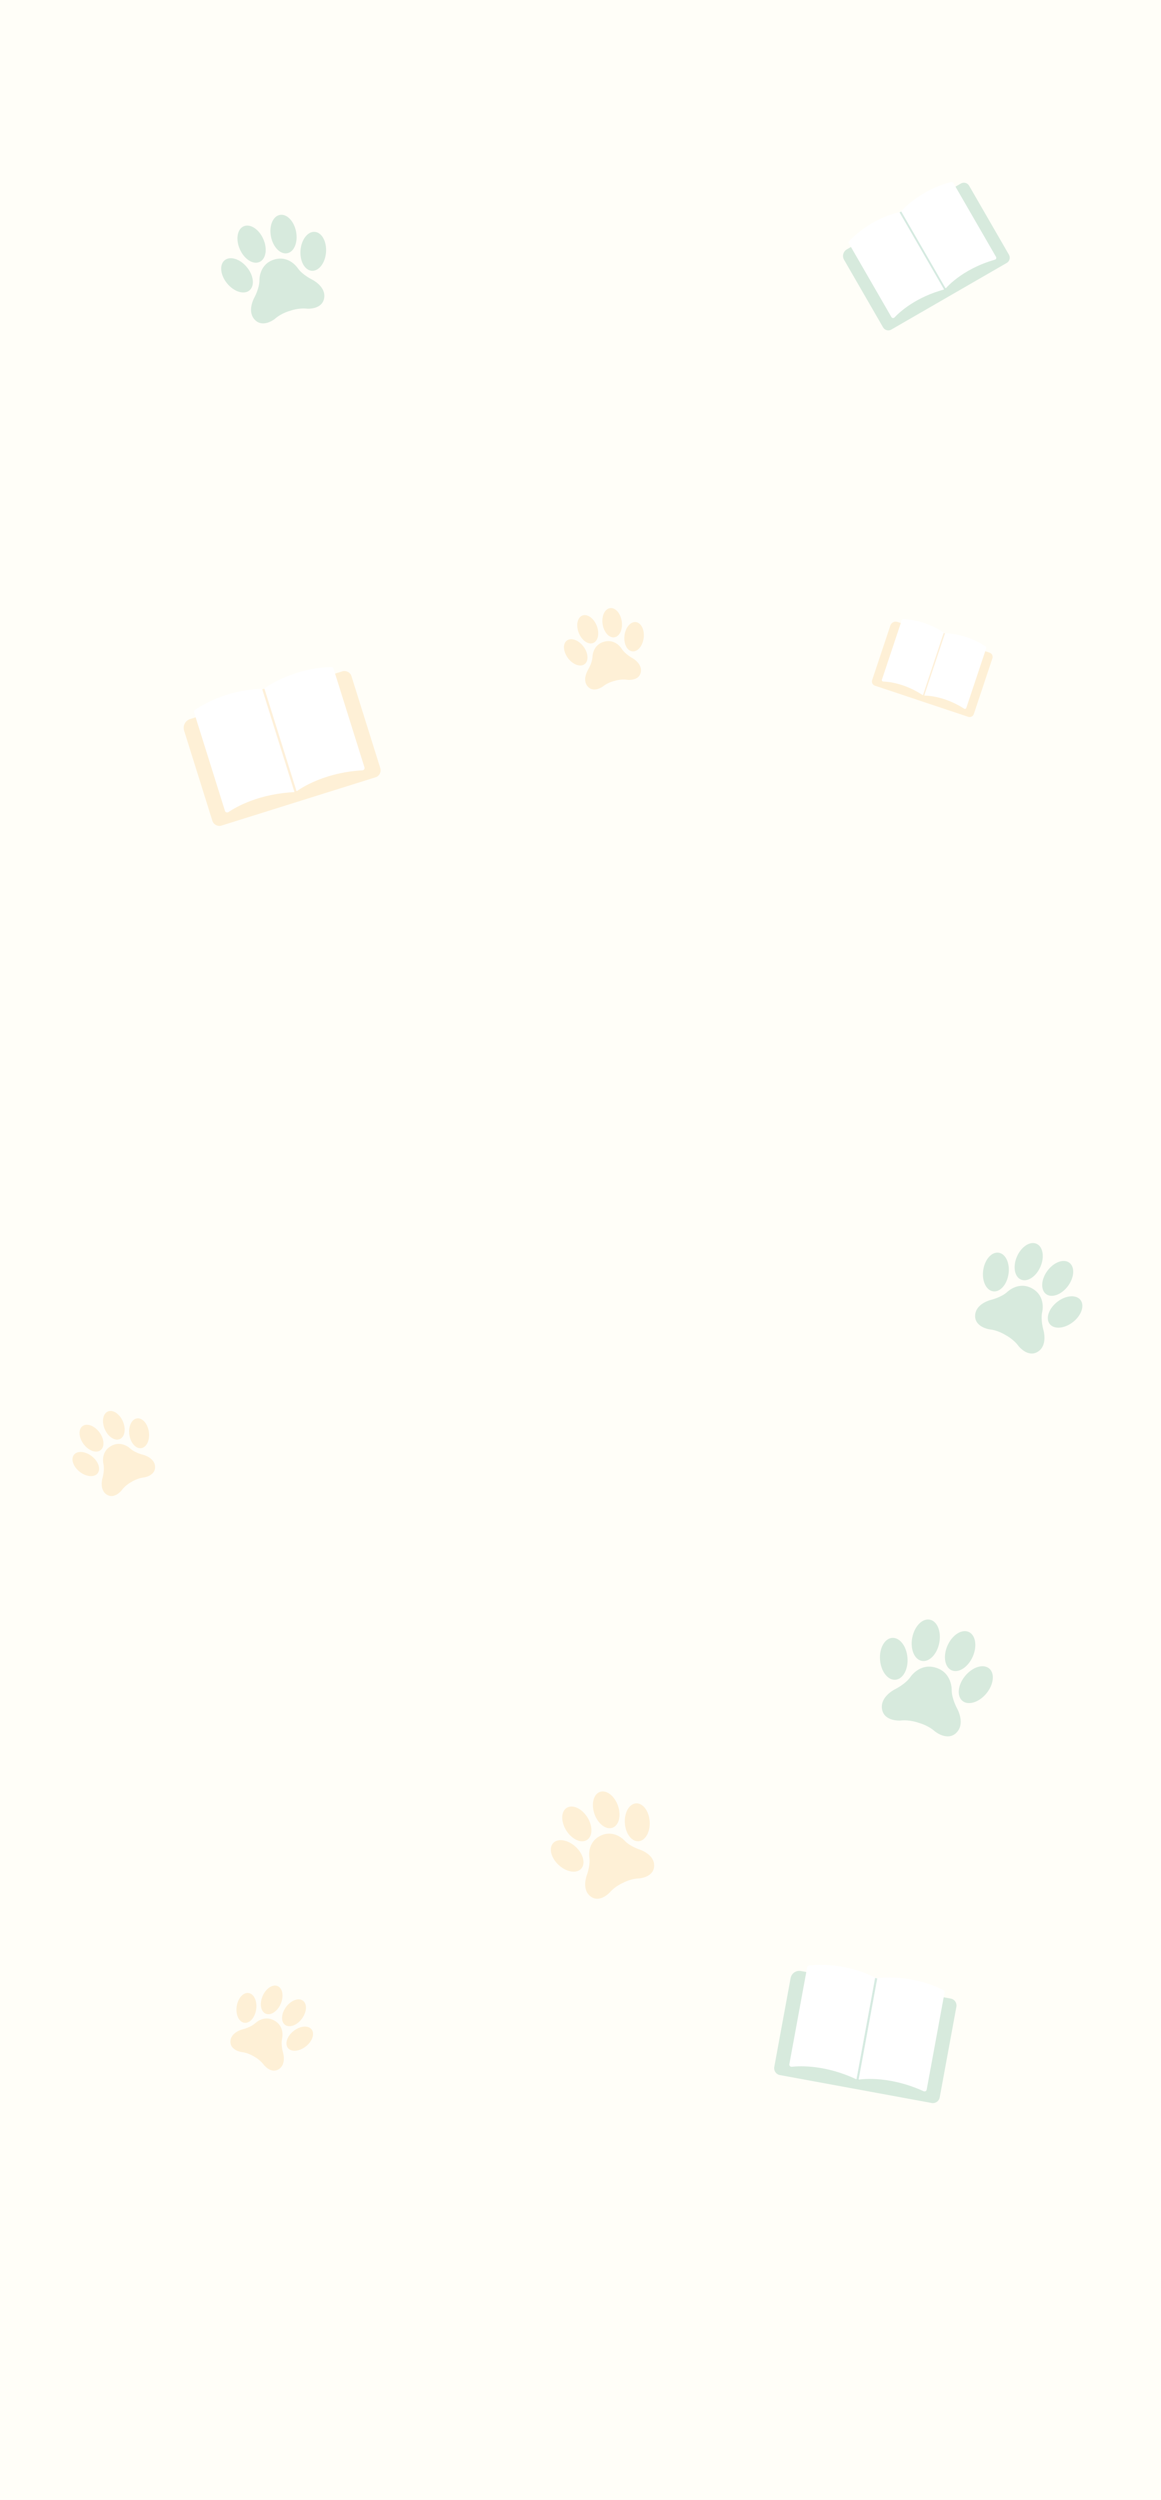 <svg width="392" height="844" viewBox="0 0 392 844" fill="none" xmlns="http://www.w3.org/2000/svg">
<rect width="392" height="844" fill="#FFFEF8"/>
<g clip-path="url(#clip0_1873_1822)">
<path d="M303.023 209.978L334.127 220.354C334.913 220.617 335.339 221.468 335.076 222.255L328.801 241.066C328.538 241.853 327.687 242.278 326.9 242.016L295.424 231.515C294.637 231.253 294.211 230.401 294.474 229.614L300.625 211.176C300.957 210.183 302.03 209.646 303.023 209.978Z" fill="#FCC971" fill-opacity="0.25"/>
<path d="M304.479 209.359L297.768 229.474C297.668 229.775 297.884 230.087 298.2 230.098C300.03 230.153 305.56 230.694 311.812 234.854L318.845 213.772C318.845 213.772 313.38 209.411 304.953 209.032C304.741 209.022 304.546 209.157 304.479 209.359Z" fill="white"/>
<path d="M318.845 213.773L311.813 234.85C311.813 234.85 318.104 234.52 325.553 239.269C325.812 239.435 326.162 239.317 326.259 239.024L332.988 218.856C333.054 218.658 332.985 218.445 332.82 218.325C331.591 217.44 326.36 214.011 318.843 213.777L318.845 213.773Z" fill="white"/>
<path d="M319.07 213.847L318.621 213.697L311.589 234.774L312.039 234.924L319.07 213.847Z" fill="#FCC971" fill-opacity="0.25"/>
</g>
<g clip-path="url(#clip1_1873_1822)">
<path d="M285.926 84.194L324.432 61.963C325.406 61.401 326.652 61.735 327.215 62.709L340.66 85.997C341.222 86.971 340.888 88.218 339.914 88.78L300.947 111.278C299.973 111.84 298.726 111.506 298.164 110.532L284.985 87.706C284.275 86.476 284.696 84.904 285.926 84.194Z" fill="#60B28D" fill-opacity="0.25"/>
<path d="M286.608 82.16L300.985 107.063C301.2 107.435 301.711 107.497 302.006 107.186C303.709 105.379 309.232 100.253 319.076 97.649L304.008 71.55C304.008 71.55 294.666 73.174 286.702 81.386C286.501 81.591 286.463 81.91 286.608 82.16Z" fill="white"/>
<path d="M304.007 71.55L319.072 97.644C319.072 97.644 324.396 90.963 335.915 87.675C336.317 87.561 336.511 87.101 336.302 86.739L321.886 61.77C321.745 61.525 321.467 61.403 321.197 61.463C319.194 61.914 311.009 64.139 304.011 71.556L304.007 71.55Z" fill="white"/>
<path d="M304.286 71.39L303.729 71.711L318.794 97.804L319.351 97.483L304.286 71.39Z" fill="#60B28D" fill-opacity="0.25"/>
</g>
<g clip-path="url(#clip2_1873_1822)">
<path d="M270.41 665.458L321.024 674.769C322.305 675.004 323.153 676.235 322.917 677.515L317.286 708.127C317.05 709.407 315.82 710.255 314.54 710.019L263.318 700.597C262.038 700.361 261.19 699.131 261.425 697.851L266.945 667.846C267.242 666.23 268.793 665.161 270.41 665.458Z" fill="#60B28D" fill-opacity="0.25"/>
<path d="M272.536 664.178L266.515 696.912C266.425 697.402 266.828 697.839 267.322 697.786C270.179 697.472 278.892 697.101 289.521 702.195L295.831 667.889C295.831 667.889 286.382 662.308 273.201 663.567C272.87 663.597 272.597 663.849 272.536 664.178Z" fill="white"/>
<path d="M295.831 667.888L289.522 702.187C289.522 702.187 299.226 700.296 311.845 706.044C312.284 706.246 312.801 705.985 312.889 705.51L318.926 672.688C318.985 672.367 318.832 672.051 318.549 671.901C316.445 670.795 307.563 666.612 295.83 667.895L295.831 667.888Z" fill="white"/>
<path d="M296.197 667.956L295.466 667.821L289.156 702.12L289.888 702.255L296.197 667.956Z" fill="#60B28D" fill-opacity="0.25"/>
</g>
<g clip-path="url(#clip3_1873_1822)">
<path d="M64.202 242.767L115.572 226.665C116.872 226.258 118.257 226.982 118.664 228.281L128.403 259.35C128.81 260.65 128.086 262.035 126.787 262.442L74.8 278.737C73.5 279.144 72.115 278.421 71.708 277.121L62.163 246.668C61.648 245.027 62.561 243.282 64.202 242.767Z" fill="#FCC971" fill-opacity="0.25"/>
<path d="M65.544 240.545L75.957 273.767C76.113 274.265 76.7 274.472 77.131 274.182C79.62 272.497 87.501 267.898 99.82 267.421L88.906 232.602C88.906 232.602 77.439 232.054 65.86 239.655C65.569 239.844 65.439 240.211 65.544 240.545Z" fill="white"/>
<path d="M88.906 232.601L99.817 267.412C99.817 267.412 107.872 260.924 122.352 260.08C122.857 260.052 123.208 259.559 123.057 259.076L112.615 225.764C112.513 225.438 112.216 225.221 111.882 225.22C109.396 225.224 99.136 225.692 88.908 232.608L88.906 232.601Z" fill="white"/>
<path d="M89.278 232.485L88.535 232.718L99.447 267.529L100.189 267.296L89.278 232.485Z" fill="#FCC971" fill-opacity="0.25"/>
</g>
<g clip-path="url(#clip4_1873_1822)">
<path d="M213.489 219.913C211.699 219.696 210.517 217.306 210.849 214.576C211.181 211.845 212.901 209.808 214.69 210.026C216.48 210.244 217.662 212.633 217.33 215.364C216.998 218.094 215.278 220.131 213.489 219.913Z" fill="#FCC971" fill-opacity="0.25"/>
<path d="M207.433 215.172C205.65 215.438 203.875 213.448 203.469 210.728C203.063 208.008 204.179 205.587 205.963 205.321C207.746 205.055 209.521 207.044 209.927 209.764C210.333 212.485 209.216 214.905 207.433 215.172Z" fill="#FCC971" fill-opacity="0.25"/>
<path d="M191.782 222.211C190.129 220.012 189.958 217.352 191.399 216.268C192.841 215.185 195.349 216.089 197.001 218.288C198.654 220.486 198.825 223.147 197.384 224.23C195.943 225.313 193.435 224.409 191.782 222.211Z" fill="#FCC971" fill-opacity="0.25"/>
<path d="M195.407 213.656C194.399 211.098 194.941 208.487 196.618 207.826C198.296 207.165 200.473 208.704 201.482 211.262C202.49 213.821 201.948 216.431 200.27 217.093C198.593 217.754 196.416 216.215 195.407 213.656Z" fill="#FCC971" fill-opacity="0.25"/>
<path d="M198.528 226.168C198.528 226.168 199.966 223.827 200.045 221.756C200.045 221.756 200.075 217.696 203.988 216.647C207.9 215.599 209.957 219.1 209.957 219.1C211.061 220.854 213.477 222.163 213.477 222.163C213.477 222.163 217.042 224.079 216.337 227.084C215.661 229.964 211.905 229.523 211.905 229.523C209.665 229.162 207.532 229.874 207.532 229.874C207.532 229.874 205.329 230.323 203.569 231.757C203.569 231.757 200.537 234.017 198.512 231.86C196.397 229.603 198.528 226.168 198.528 226.168Z" fill="#FCC971" fill-opacity="0.25"/>
</g>
<g clip-path="url(#clip5_1873_1822)">
<path d="M105.259 91.422C102.88 91.237 101.181 88.146 101.463 84.517C101.745 80.888 103.902 78.097 106.281 78.282C108.66 78.467 110.359 81.559 110.077 85.187C109.794 88.816 107.637 91.607 105.259 91.422Z" fill="#60B28D" fill-opacity="0.25"/>
<path d="M96.981 85.501C94.639 85.954 92.178 83.426 91.486 79.853C90.793 76.28 92.13 73.015 94.473 72.561C96.815 72.107 99.275 74.636 99.968 78.209C100.661 81.782 99.323 85.046 96.981 85.501Z" fill="#60B28D" fill-opacity="0.25"/>
<path d="M76.692 95.703C74.382 92.891 74.003 89.384 75.847 87.869C77.69 86.354 81.057 87.406 83.368 90.218C85.679 93.03 86.057 96.537 84.214 98.052C82.371 99.567 79.003 98.515 76.692 95.703Z" fill="#60B28D" fill-opacity="0.25"/>
<path d="M80.995 84.186C79.516 80.861 80.083 77.379 82.263 76.409C84.443 75.439 87.409 77.349 88.889 80.674C90.369 83.999 89.801 87.481 87.621 88.451C85.442 89.421 82.475 87.512 80.995 84.186Z" fill="#60B28D" fill-opacity="0.25"/>
<path d="M85.838 100.549C85.838 100.549 87.605 97.372 87.591 94.629C87.591 94.629 87.399 89.259 92.511 87.649C97.624 86.039 100.543 90.55 100.543 90.55C102.103 92.806 105.372 94.397 105.372 94.397C105.372 94.397 110.194 96.727 109.435 100.74C108.707 104.586 103.716 104.219 103.716 104.219C100.733 103.868 97.954 104.932 97.954 104.932C97.954 104.932 95.067 105.653 92.823 107.649C92.823 107.649 88.943 110.81 86.142 108.075C83.217 105.212 85.838 100.549 85.838 100.549Z" fill="#60B28D" fill-opacity="0.25"/>
</g>
<g clip-path="url(#clip6_1873_1822)">
<path d="M354.431 447.015C352.959 445.137 354.09 441.795 356.955 439.551C359.82 437.306 363.335 437.01 364.807 438.888C366.278 440.766 365.148 444.108 362.282 446.353C359.417 448.597 355.902 448.894 354.431 447.015Z" fill="#60B28D" fill-opacity="0.25"/>
<path d="M353.201 436.912C351.283 435.492 351.484 431.97 353.65 429.045C355.815 426.12 359.125 424.899 361.043 426.318C362.96 427.738 362.759 431.26 360.594 434.185C358.429 437.111 355.119 438.331 353.201 436.912Z" fill="#60B28D" fill-opacity="0.25"/>
<path d="M331.97 428.854C332.48 425.251 334.81 422.601 337.172 422.936C339.534 423.271 341.035 426.464 340.524 430.067C340.013 433.671 337.684 436.32 335.322 435.985C332.959 435.65 331.459 432.458 331.97 428.854Z" fill="#60B28D" fill-opacity="0.25"/>
<path d="M343.366 424.242C344.816 420.904 347.766 418.969 349.954 419.92C352.143 420.871 352.74 424.348 351.29 427.686C349.839 431.024 346.889 432.959 344.701 432.008C342.513 431.057 341.915 427.58 343.366 424.242Z" fill="#60B28D" fill-opacity="0.25"/>
<path d="M334.579 438.868C334.579 438.868 338.115 438.023 340.126 436.159C340.126 436.159 343.955 432.388 348.597 435.068C353.239 437.748 351.887 442.949 351.887 442.949C351.278 445.623 352.315 449.108 352.315 449.108C352.315 449.108 353.857 454.237 350.386 456.389C347.059 458.452 343.957 454.525 343.957 454.525C342.199 452.09 339.537 450.761 339.537 450.761C339.537 450.761 337.055 449.12 334.067 448.815C334.067 448.815 329.115 448.092 329.237 444.179C329.371 440.088 334.579 438.868 334.579 438.868Z" fill="#60B28D" fill-opacity="0.25"/>
</g>
<g clip-path="url(#clip7_1873_1822)">
<path d="M196.228 630.925C197.795 629.212 196.947 625.888 194.335 623.498C191.723 621.109 188.336 620.561 186.77 622.273C185.203 623.985 186.051 627.31 188.663 629.699C191.275 632.088 194.662 632.637 196.228 630.925Z" fill="#FCC971" fill-opacity="0.25"/>
<path d="M198.171 621.218C200.136 619.984 200.203 616.554 198.32 613.556C196.438 610.558 193.318 609.129 191.353 610.363C189.388 611.597 189.321 615.028 191.204 618.025C193.087 621.023 196.206 622.453 198.171 621.218Z" fill="#FCC971" fill-opacity="0.25"/>
<path d="M219.359 614.981C219.131 611.448 217.069 608.706 214.754 608.855C212.438 609.005 210.745 611.989 210.973 615.522C211.201 619.054 213.263 621.797 215.579 621.648C217.894 621.498 219.587 618.513 219.359 614.981Z" fill="#FCC971" fill-opacity="0.25"/>
<path d="M208.65 609.662C207.491 606.318 204.774 604.222 202.581 604.982C200.389 605.741 199.551 609.069 200.71 612.414C201.869 615.758 204.586 617.854 206.778 617.094C208.971 616.334 209.809 613.007 208.65 609.662Z" fill="#FCC971" fill-opacity="0.25"/>
<path d="M216.085 624.5C216.085 624.5 212.718 623.418 210.906 621.461C210.906 621.461 207.474 617.52 202.773 619.774C198.073 622.028 198.997 627.172 198.997 627.172C199.388 629.811 198.125 633.114 198.125 633.114C198.125 633.114 196.248 637.972 199.455 640.318C202.528 642.565 205.828 638.987 205.828 638.987C207.713 636.756 210.394 635.665 210.394 635.665C210.394 635.665 212.923 634.258 215.843 634.184C215.843 634.184 220.699 633.851 220.87 630.047C221.045 626.07 216.085 624.5 216.085 624.5Z" fill="#FCC971" fill-opacity="0.25"/>
</g>
<g clip-path="url(#clip8_1873_1822)">
<path d="M82.498 682.933C84.317 683.191 86.111 681.15 86.504 678.375C86.898 675.601 85.742 673.142 83.923 672.884C82.104 672.626 80.31 674.667 79.917 677.441C79.523 680.216 80.679 682.675 82.498 682.933Z" fill="#FCC971" fill-opacity="0.25"/>
<path d="M89.709 679.863C91.394 680.595 93.666 679.105 94.783 676.535C95.9 673.964 95.44 671.287 93.755 670.554C92.07 669.822 89.798 671.312 88.681 673.883C87.564 676.453 88.024 679.131 89.709 679.863Z" fill="#FCC971" fill-opacity="0.25"/>
<path d="M103.258 690.919C105.465 689.191 106.335 686.618 105.202 685.171C104.069 683.725 101.362 683.953 99.156 685.681C96.949 687.41 96.079 689.983 97.212 691.43C98.345 692.876 101.052 692.647 103.258 690.919Z" fill="#FCC971" fill-opacity="0.25"/>
<path d="M101.946 681.544C103.614 679.291 103.768 676.579 102.291 675.486C100.815 674.393 98.266 675.333 96.598 677.585C94.931 679.838 94.776 682.55 96.253 683.643C97.73 684.736 100.279 683.796 101.946 681.544Z" fill="#FCC971" fill-opacity="0.25"/>
<path d="M95.574 693.036C95.574 693.036 94.776 690.352 95.245 688.293C95.245 688.293 96.286 684.288 92.711 682.224C89.137 680.16 86.188 683.064 86.188 683.064C84.639 684.5 81.916 685.15 81.916 685.15C81.916 685.15 77.902 686.096 77.803 689.24C77.709 692.253 81.522 692.81 81.522 692.81C83.823 693.045 85.734 694.308 85.734 694.308C85.734 694.308 87.784 695.332 89.138 697.207C89.138 697.207 91.527 700.231 94.089 698.643C96.766 696.978 95.574 693.036 95.574 693.036Z" fill="#FCC971" fill-opacity="0.25"/>
</g>
<g clip-path="url(#clip9_1873_1822)">
<path d="M32.966 497.424C34.099 495.977 33.229 493.404 31.023 491.675C28.816 489.947 26.109 489.719 24.976 491.165C23.843 492.612 24.713 495.185 26.92 496.913C29.126 498.642 31.833 498.87 32.966 497.424Z" fill="#FCC971" fill-opacity="0.25"/>
<path d="M33.913 489.643C35.39 488.55 35.235 485.838 33.568 483.585C31.9 481.332 29.351 480.392 27.875 481.486C26.398 482.579 26.552 485.291 28.22 487.544C29.887 489.796 32.436 490.736 33.913 489.643Z" fill="#FCC971" fill-opacity="0.25"/>
<path d="M50.263 483.438C49.869 480.663 48.076 478.623 46.257 478.881C44.438 479.138 43.282 481.597 43.675 484.372C44.069 487.147 45.862 489.187 47.681 488.929C49.501 488.672 50.656 486.213 50.263 483.438Z" fill="#FCC971" fill-opacity="0.25"/>
<path d="M41.487 479.886C40.37 477.316 38.098 475.826 36.413 476.558C34.728 477.29 34.268 479.968 35.385 482.538C36.502 485.109 38.773 486.599 40.459 485.866C42.144 485.134 42.604 482.457 41.487 479.886Z" fill="#FCC971" fill-opacity="0.25"/>
<path d="M48.254 491.15C48.254 491.15 45.53 490.5 43.981 489.064C43.981 489.064 41.033 486.16 37.459 488.224C33.884 490.288 34.925 494.293 34.925 494.293C35.394 496.352 34.596 499.036 34.596 499.036C34.596 499.036 33.408 502.985 36.081 504.643C38.643 506.231 41.032 503.207 41.032 503.207C42.386 501.332 44.435 500.308 44.435 500.308C44.435 500.308 46.347 499.045 48.648 498.81C48.648 498.81 52.461 498.253 52.367 495.24C52.264 492.09 48.254 491.15 48.254 491.15Z" fill="#FCC971" fill-opacity="0.25"/>
</g>
<g clip-path="url(#clip10_1873_1822)">
<path d="M302.319 567.125C304.879 566.926 306.707 563.6 306.403 559.695C306.1 555.791 303.779 552.788 301.219 552.987C298.66 553.186 296.831 556.513 297.135 560.417C297.439 564.321 299.76 567.324 302.319 567.125Z" fill="#60B28D" fill-opacity="0.25"/>
<path d="M311.226 560.753C313.746 561.242 316.393 558.522 317.138 554.677C317.883 550.833 316.444 547.32 313.924 546.832C311.404 546.343 308.757 549.064 308.012 552.908C307.267 556.752 308.705 560.265 311.226 560.753Z" fill="#60B28D" fill-opacity="0.25"/>
<path d="M333.054 571.731C335.541 568.706 335.948 564.932 333.965 563.302C331.981 561.672 328.358 562.804 325.872 565.829C323.386 568.855 322.978 572.629 324.962 574.259C326.945 575.888 330.568 574.757 333.054 571.731Z" fill="#60B28D" fill-opacity="0.25"/>
<path d="M328.425 559.34C330.017 555.762 329.407 552.016 327.061 550.972C324.716 549.928 321.524 551.983 319.932 555.56C318.34 559.138 318.95 562.884 321.296 563.928C323.641 564.972 326.833 562.917 328.425 559.34Z" fill="#60B28D" fill-opacity="0.25"/>
<path d="M323.215 576.945C323.215 576.945 321.313 573.526 321.329 570.575C321.329 570.575 321.535 564.797 316.035 563.065C310.534 561.332 307.392 566.186 307.392 566.186C305.714 568.613 302.197 570.326 302.197 570.326C302.197 570.326 297.009 572.832 297.826 577.15C298.609 581.288 303.979 580.893 303.979 580.893C307.189 580.516 310.179 581.66 310.179 581.66C310.179 581.66 313.285 582.435 315.699 584.583C315.699 584.583 319.873 587.985 322.887 585.042C326.034 581.961 323.215 576.945 323.215 576.945Z" fill="#60B28D" fill-opacity="0.25"/>
</g>
<defs>
<clipPath id="clip0_1873_1822">
<rect width="36.187" height="25.338" fill="white" transform="translate(302.019 207) rotate(18.449)"/>
</clipPath>
<clipPath id="clip1_1873_1822">
<rect width="49.071" height="34.359" fill="white" transform="translate(282 82.535) rotate(-30)"/>
</clipPath>
<clipPath id="clip2_1873_1822">
<rect width="56.798" height="39.77" fill="white" transform="translate(268.195 661.05) rotate(10.423)"/>
</clipPath>
<clipPath id="clip3_1873_1822">
<rect width="59.415" height="41.602" fill="white" transform="translate(60 239.771) rotate(-17.404)"/>
</clipPath>
<clipPath id="clip4_1873_1822">
<rect width="27.507" height="25.308" fill="white" transform="matrix(-0.966 0.259 0.259 0.966 214.57 203)"/>
</clipPath>
<clipPath id="clip5_1873_1822">
<rect width="36.4" height="33.49" fill="white" transform="matrix(-0.954 0.3 0.3 0.954 105.719 69)"/>
</clipPath>
<clipPath id="clip6_1873_1822">
<rect width="36.4" height="33.49" fill="white" transform="matrix(-0.866 -0.5 -0.5 0.866 371.268 432.2)"/>
</clipPath>
<clipPath id="clip7_1873_1822">
<rect width="35.403" height="32.572" fill="white" transform="translate(181 615.309) rotate(-25.621)"/>
</clipPath>
<clipPath id="clip8_1873_1822">
<rect width="28.03" height="25.79" fill="white" transform="translate(85.895 666) rotate(30)"/>
</clipPath>
<clipPath id="clip9_1873_1822">
<rect width="28.03" height="25.79" fill="white" transform="translate(20 486.016) rotate(-30)"/>
</clipPath>
<clipPath id="clip10_1873_1822">
<rect width="39.164" height="36.033" fill="white" transform="translate(301.823 543) rotate(17.48)"/>
</clipPath>
</defs>
</svg>
